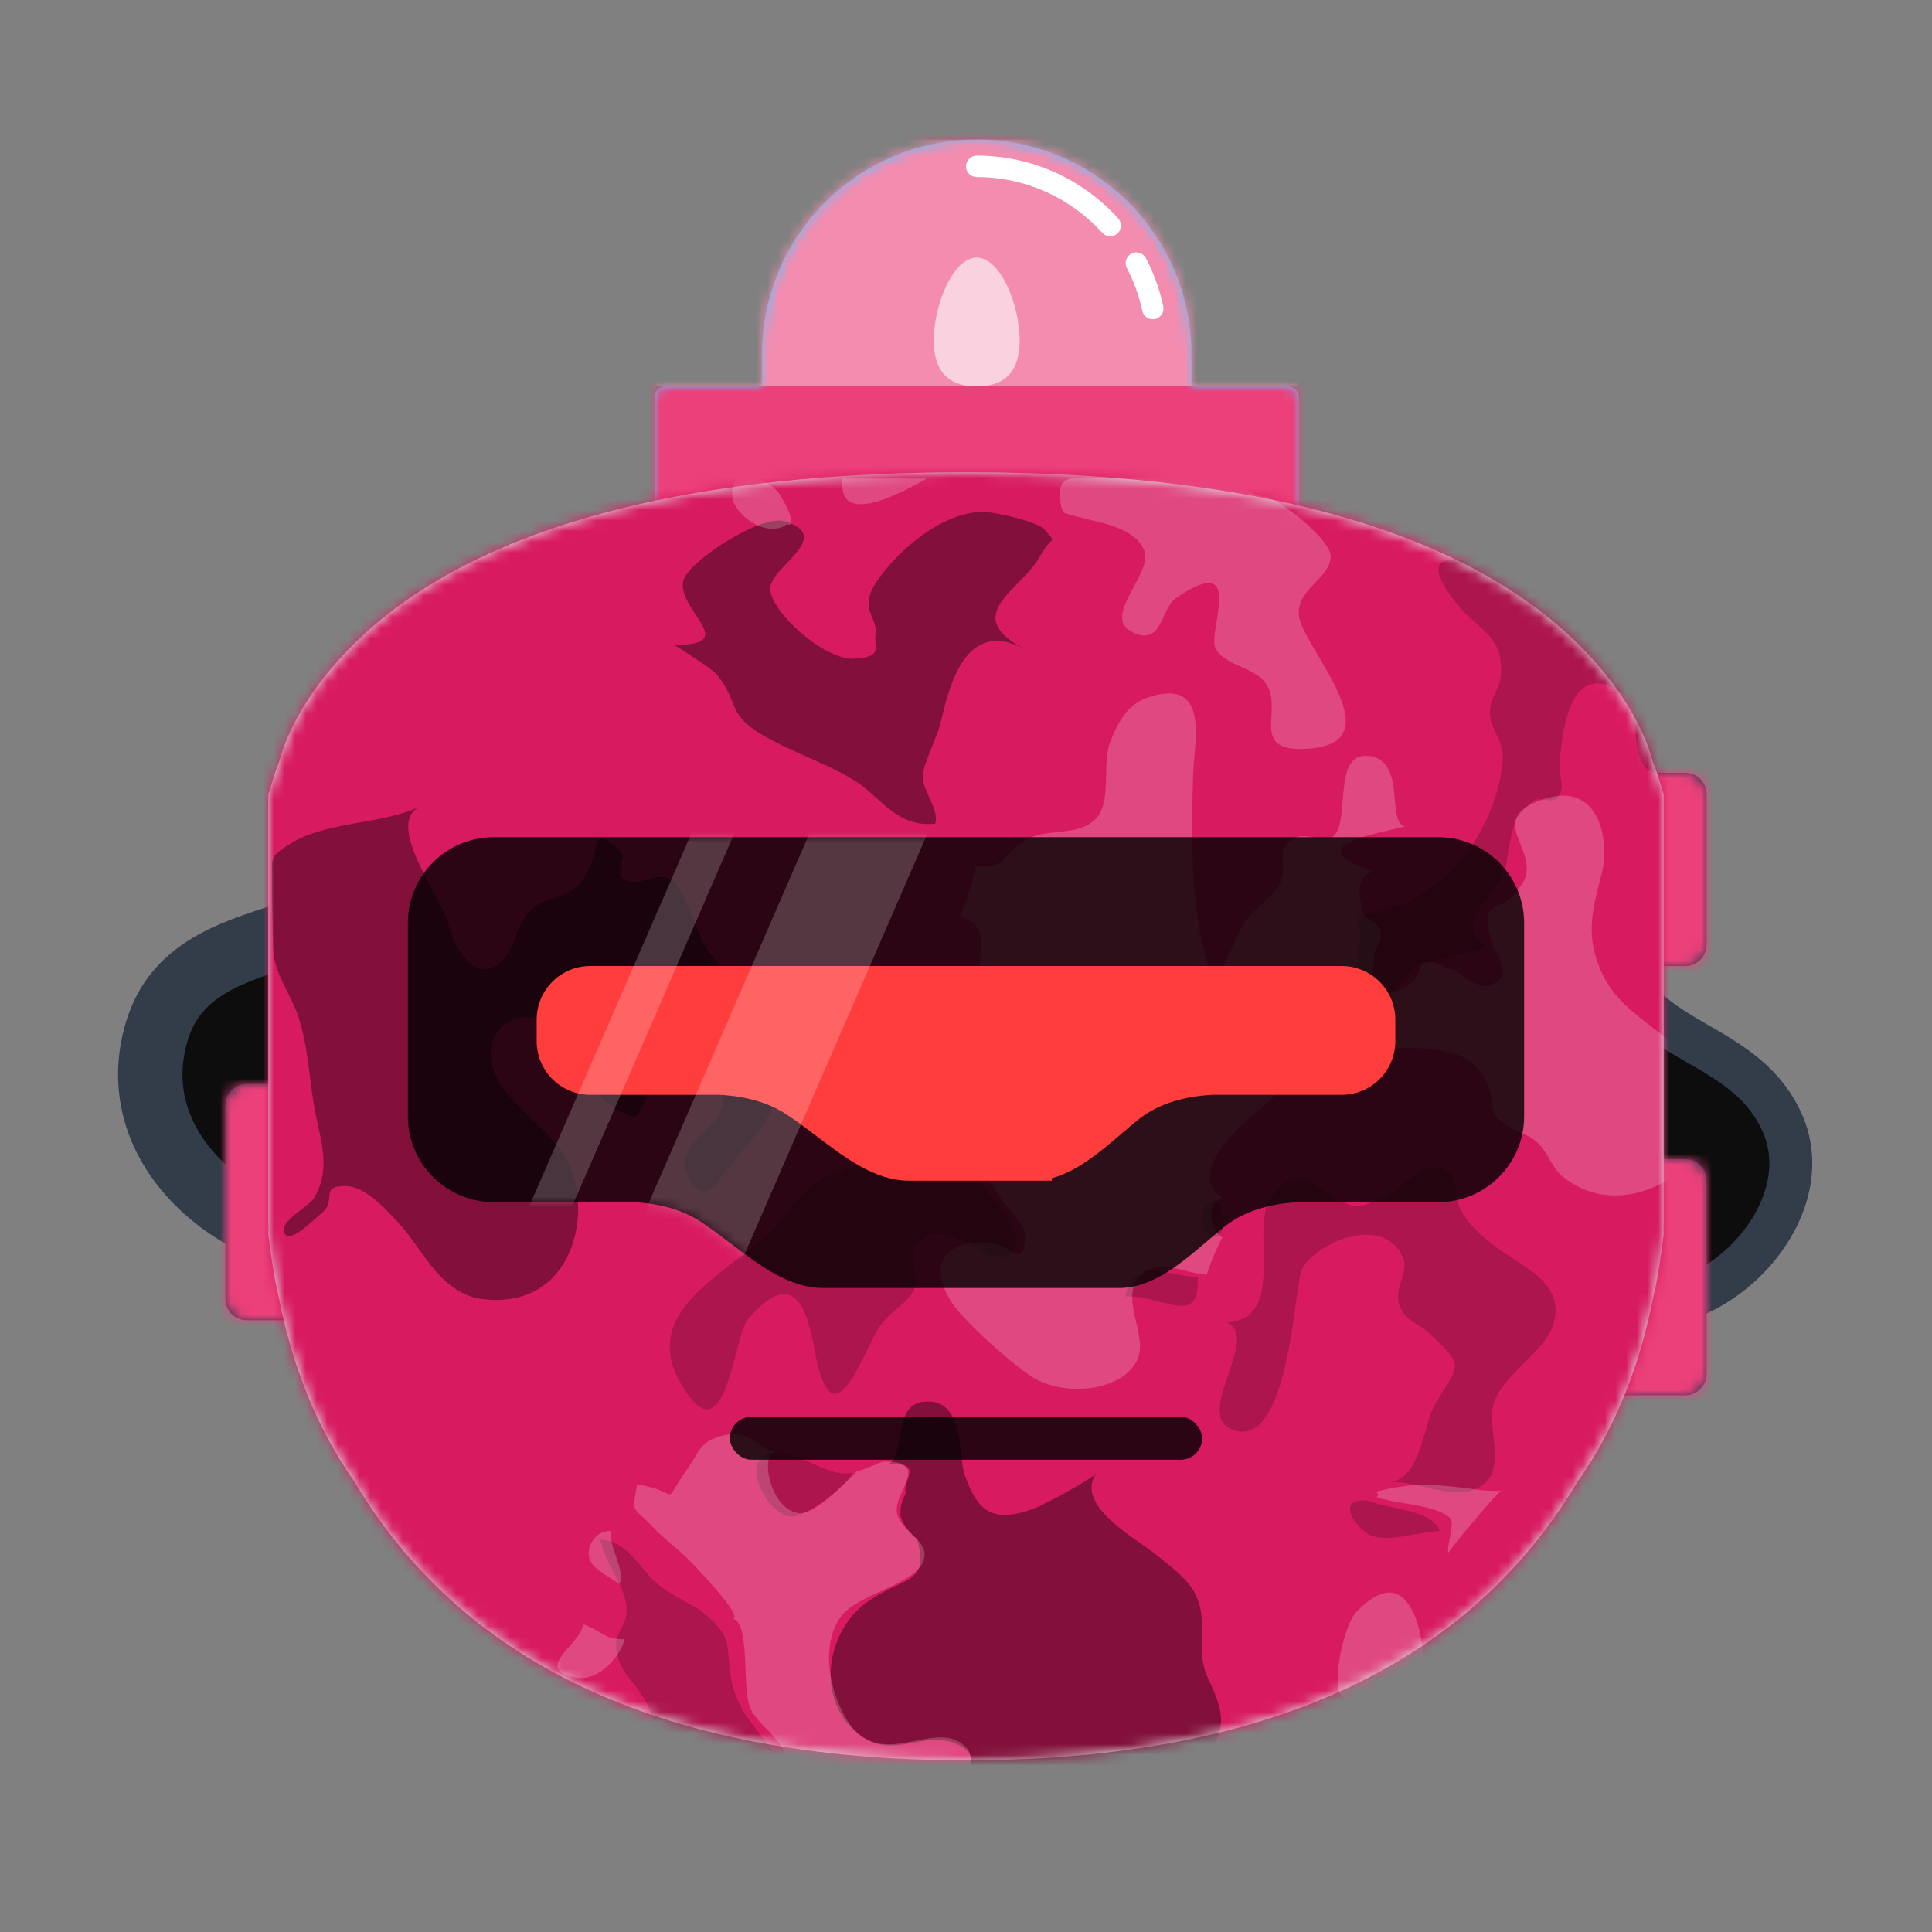 <svg xmlns:dc="http://purl.org/dc/elements/1.1/" xmlns:cc="http://creativecommons.org/ns#" xmlns:rdf="http://www.w3.org/1999/02/22-rdf-syntax-ns#" xmlns:svg="http://www.w3.org/2000/svg" xmlns="http://www.w3.org/2000/svg" viewBox="0 0 180 180"><rect x="0" y="0" width="180" height="180" fill="#808080" stroke="none"/><mask id="avatarsRadiusMask"><rect width="180" height="180" rx="0" ry="0" x="0" y="0" fill="#fff"/></mask><g mask="url(#avatarsRadiusMask)"><g transform="translate(0, 66)"><g opacity="0.9"><path id="Cable" d="M38 12C35.046 23.697 18.096 18.666 14.631 30.009C11.167 41.352 22.657 50 32.155 50" stroke="#2A3544" stroke-width="6"/><path id="Cable_2" d="M150 55C158.394 58.486 170.102 47.406 166 38.5C161.898 29.594 150 31.806 150 19.195" stroke="#2A3544" stroke-width="4"/></g><path fill-rule="evenodd" clip-rule="evenodd" d="M138 6C136.895 6 136 6.895 136 8V22C136 23.105 136.895 24 138 24H157C158.105 24 159 23.105 159 22V8C159 6.895 158.105 6 157 6H138ZM21 37C21 35.895 21.895 35 23 35H35C36.105 35 37 35.895 37 37V55C37 56.105 36.105 57 35 57H23C21.895 57 21 56.105 21 55V37ZM136 44C136 42.895 136.895 42 138 42H157C158.105 42 159 42.895 159 44V62C159 63.105 158.105 64 157 64H138C136.895 64 136 63.105 136 62V44Z" fill="#273951"/><mask id="sidesCables01Mask0" mask-type="alpha" maskUnits="userSpaceOnUse" x="21" y="6" width="138" height="58"><path fill-rule="evenodd" clip-rule="evenodd" d="M138 6C136.895 6 136 6.895 136 8V22C136 23.105 136.895 24 138 24H157C158.105 24 159 23.105 159 22V8C159 6.895 158.105 6 157 6H138ZM21 37C21 35.895 21.895 35 23 35H35C36.105 35 37 35.895 37 37V55C37 56.105 36.105 57 35 57H23C21.895 57 21 56.105 21 55V37ZM136 44C136 42.895 136.895 42 138 42H157C158.105 42 159 42.895 159 44V62C159 63.105 158.105 64 157 64H138C136.895 64 136 63.105 136 62V44Z" fill="white"/></mask><g mask="url(#sidesCables01Mask0)"><rect width="180" height="76" fill="#EC407A"/></g></g><g transform="translate(41, 0)"><path fill-rule="evenodd" clip-rule="evenodd" d="M50 13C38.954 13 30 21.954 30 33V36H21C20.448 36 20 36.448 20 37V51C20 51.552 20.448 52 21 52H79C79.552 52 80 51.552 80 51V37C80 36.448 79.552 36 79 36H70V33C70 21.954 61.046 13 50 13Z" fill="#59C4FF"/><mask id="topBulb01Mask0" mask-type="alpha" maskUnits="userSpaceOnUse" x="20" y="13" width="60" height="39"><path fill-rule="evenodd" clip-rule="evenodd" d="M50 13C38.954 13 30 21.954 30 33V36H21C20.448 36 20 36.448 20 37V51C20 51.552 20.448 52 21 52H79C79.552 52 80 51.552 80 51V37C80 36.448 79.552 36 79 36H70V33C70 21.954 61.046 13 50 13Z" fill="white"/></mask><g mask="url(#topBulb01Mask0)"><rect width="100" height="52" fill="#EC407A"/><path fill-rule="evenodd" clip-rule="evenodd" d="M50 36C52.209 36 54 35.028 54 31.714C54 28.401 52.209 24 50 24C47.791 24 46 28.401 46 31.714C46 35.028 47.791 36 50 36Z" fill="white" fill-opacity="0.6"/><rect x="20" y="13" width="60" height="23" fill="white" fill-opacity="0.4"/><path d="M50 14.5C49.448 14.5 49 14.948 49 15.5C49 16.052 49.448 16.5 50 16.5V14.5ZM61.694 21.688C62.065 22.097 62.697 22.128 63.107 21.757C63.516 21.387 63.547 20.754 63.176 20.345L61.694 21.688ZM65.76 24.047C65.504 23.558 64.899 23.369 64.41 23.625C63.92 23.881 63.731 24.485 63.987 24.974L65.76 24.047ZM65.425 28.956C65.54 29.496 66.072 29.84 66.612 29.724C67.152 29.609 67.496 29.077 67.38 28.537L65.425 28.956ZM50 16.5C54.638 16.5 58.806 18.5 61.694 21.688L63.176 20.345C59.926 16.756 55.226 14.5 50 14.5V16.5ZM63.987 24.974C64.636 26.214 65.124 27.55 65.425 28.956L67.38 28.537C67.041 26.952 66.49 25.445 65.76 24.047L63.987 24.974Z" fill="white"/></g></g><g transform="translate(25, 44)"><path fill-rule="evenodd" clip-rule="evenodd" d="M0 31C0 31.02 0.014 30.816 0 30C0.183 29.523 0.402 28.503 1 27C1.827 23.944 3.78 20.444 7 17C16.694 6.6 35.172 0 65 0C94.828 0 113.306 6.6 123 17C126.22 20.444 128.173 23.944 129 27C129.598 28.503 129.817 29.524 130 30C129.986 30.816 130 31.02 130 31V70C130 69.896 129.972 70.501 130 71C129.739 73.117 129.471 75.015 129 77C127.814 82.991 125.606 88.911 122 94C112.283 110.337 94.255 120 65 120C35.745 120 17.716 110.338 8 94C4.394 88.911 2.187 82.991 1 77C0.529 75.015 0.261 73.117 0 71C0.028 70.547 6.49997e-05 69.677 0 70V31Z" fill="#E1E6E8"/><mask id="faceRound02Mask0" mask-type="alpha" maskUnits="userSpaceOnUse" x="0" y="0" width="130" height="120"><path fill-rule="evenodd" clip-rule="evenodd" d="M0 31C0 31.02 0.014 30.816 0 30C0.183 29.523 0.402 28.503 1 27C1.827 23.944 3.78 20.444 7 17C16.694 6.6 35.172 0 65 0C94.828 0 113.306 6.6 123 17C126.22 20.444 128.173 23.944 129 27C129.598 28.503 129.817 29.524 130 30C129.986 30.816 130 31.02 130 31V70C130 69.896 129.972 70.501 130 71C129.739 73.117 129.471 75.015 129 77C127.814 82.991 125.606 88.911 122 94C112.283 110.337 94.255 120 65 120C35.745 120 17.716 110.338 8 94C4.394 88.911 2.187 82.991 1 77C0.529 75.015 0.261 73.117 0 71C0.028 70.547 6.49997e-05 69.677 0 70V31Z" fill="white"/></mask><g mask="url(#faceRound02Mask0)"><rect x="-4" y="-2" width="138" height="124" fill="#D81B60"/><path fill-rule="evenodd" clip-rule="evenodd" d="M141.942 1.993C142.885 1.843 143.725 1.516 144.462 1.011C144.641 0.986 144.904 0.945 145.233 0.895C147.954 0.474 155.171 -0.64 156.477 0.496C157.33 1.237 156.947 3.876 156.671 5.773C156.566 6.493 156.477 7.106 156.477 7.469C155.149 7.531 154.142 6.068 153.157 4.637C151.696 2.515 150.285 0.466 147.954 3.582C146.86 5.043 147.113 6.887 147.369 8.761C147.639 10.737 147.914 12.746 146.621 14.376C145.083 16.313 142.629 16.582 140.203 16.848C137.635 17.129 135.099 17.407 133.718 19.66C133.321 20.309 133.213 21.459 133.096 22.7C132.894 24.853 132.665 27.281 130.854 27.843C127.728 28.812 127.528 26.152 127.354 23.831C127.26 22.585 127.174 21.436 126.646 20.999C120.957 16.29 120.42 25.369 120.298 27.429L120.296 27.463C120.271 27.889 120.348 28.236 120.419 28.554C120.546 29.132 120.653 29.613 120.089 30.294C119.794 30.651 119.391 30.589 118.966 30.523C118.536 30.457 118.084 30.387 117.7 30.746C116.192 32.155 116.162 32.29 115.816 33.86L115.816 33.861C115.791 33.975 115.764 34.097 115.735 34.228C115.615 34.762 115.545 35.217 115.481 35.631C115.335 36.569 115.222 37.298 114.644 38.267C114.374 38.718 114.011 39.158 113.649 39.598C112.448 41.057 111.253 42.507 113.505 44.288C112.887 44.295 107.505 45.745 107.146 45.933C106.626 46.205 106.028 46.91 105.493 47.542L105.493 47.542L105.493 47.542C105.022 48.098 104.6 48.597 104.321 48.693C101.127 49.798 101.35 47.412 101.579 44.953C101.717 43.474 101.857 41.969 101.258 41.182C109.541 40.906 114.519 32.968 115.01 26.805C115.085 25.863 114.714 25.057 114.365 24.296C114.084 23.685 113.817 23.104 113.805 22.507C113.788 21.666 114.058 21.096 114.325 20.531C114.546 20.064 114.766 19.599 114.822 18.987C115.064 16.351 113.98 15.377 112.564 14.104C111.851 13.463 111.054 12.746 110.299 11.704C107.796 8.245 109.106 7.714 112.894 8.337C115.071 8.695 117.164 9.333 119.257 9.971C121.819 10.751 124.381 11.532 127.1 11.801C130.579 12.145 133.812 11.976 135.458 9.143C136.409 7.507 136.825 3.01 133.659 2.657C134.452 2.533 135.103 2.278 135.768 2.018C136.634 1.679 137.524 1.331 138.783 1.249C139.787 1.641 140.841 1.888 141.942 1.993ZM147.694 85.875C147.695 85.878 147.697 85.88 147.699 85.882C147.701 85.884 147.703 85.885 147.705 85.885C147.703 85.883 147.701 85.881 147.7 85.88L147.694 85.875ZM56.379 92.466C56.481 92.508 56.595 92.507 56.721 92.462C56.536 92.599 56.261 92.488 56.351 92.466L56.349 92.467C56.359 92.466 56.37 92.466 56.38 92.466L56.379 92.466ZM56.373 92.463C56.366 92.461 56.359 92.462 56.351 92.466C56.356 92.465 56.364 92.463 56.373 92.463ZM155.437 132.487C155.1 132.461 155.106 132.452 155.449 132.426C155.509 132.149 155.604 131.857 155.696 131.577C155.913 130.913 156.106 130.323 155.73 130.19C156.861 129.97 156.65 131.987 156.529 133.145L156.529 133.146C156.501 133.417 156.477 133.642 156.477 133.779C155.417 133.784 155.298 133.193 155.437 132.487ZM155.516 131.785L155.514 131.765L155.513 131.74C155.083 131.771 155.084 131.779 155.517 131.812L155.516 131.785ZM65.653 0.496C66.037 0.574 67.149 0.679 67.516 0.496L65.653 0.496ZM63.014 57.479C61.95 57.228 61.566 56.561 61.277 56.06C61.116 55.779 60.984 55.551 60.781 55.476C57.947 54.435 57.494 56.396 57.007 59.463C56.919 60.016 56.899 60.495 56.88 60.931V60.931C56.834 62.006 56.798 62.825 55.794 63.874C55.224 64.47 54.283 64.784 53.352 65.094L53.352 65.094C52.676 65.32 52.004 65.543 51.483 65.873C50.012 66.802 49.359 67.654 48.561 68.696C48.244 69.11 47.904 69.553 47.482 70.043C46.522 71.155 45.118 72.225 43.661 73.336C39.751 76.317 35.459 79.589 38.34 84.749C41.436 90.292 42.663 85.606 43.609 81.99C43.972 80.603 44.294 79.374 44.664 78.939C49.326 73.474 50.338 78.815 50.946 82.02C51.045 82.543 51.133 83.009 51.225 83.362C52.533 88.394 54.322 84.767 55.797 81.778C56.242 80.878 56.657 80.035 57.022 79.505C57.461 78.868 58.009 78.404 58.542 77.952L58.542 77.952C59.202 77.393 59.84 76.853 60.219 76.028C60.458 75.509 60.341 74.859 60.221 74.192C60.023 73.09 59.816 71.939 61.187 71.244C62.639 70.507 64.307 71.403 65.793 72.202C66.919 72.807 67.941 73.356 68.684 73.095C71.023 72.273 68.919 69.498 67.236 67.278L67.236 67.278L67.236 67.278L67.236 67.277L67.236 67.277L67.236 67.277L67.236 67.277C66.462 66.257 65.778 65.353 65.654 64.811C65.294 63.232 65.928 61.863 66.561 60.494C67.203 59.109 67.844 57.724 67.453 56.124C66.798 56.214 66.229 56.526 65.665 56.836C64.851 57.283 64.048 57.724 63.014 57.479ZM104.606 94.065C104.521 94.066 104.439 94.068 104.362 94.074C104.444 94.081 104.526 94.077 104.606 94.065ZM119.885 78.7C120.268 76.039 118.164 74.679 115.986 73.27C115.297 72.824 114.6 72.374 113.973 71.875C112.544 70.742 111.577 69.796 110.849 68.206C110.725 67.934 110.701 67.478 110.677 67.005C110.641 66.32 110.604 65.602 110.257 65.363C108.411 64.089 107.376 64.965 106.133 66.018C105.538 66.523 104.895 67.068 104.092 67.436C101.371 68.684 101.338 68.664 99.708 67.7L99.708 67.7L99.707 67.7L99.707 67.7C99.379 67.506 98.986 67.273 98.493 67.005C98.242 66.869 98.004 66.727 97.777 66.592L97.777 66.592L97.777 66.592C96.283 65.702 95.218 65.068 93.382 67.666C92.645 68.708 92.684 70.538 92.724 72.439C92.79 75.624 92.861 79.007 89.299 79.205C90.865 79.896 90.16 81.952 89.443 84.039C88.704 86.193 87.953 88.38 89.675 89.136C93.853 90.969 95.065 82.28 95.758 77.308C95.987 75.669 96.159 74.434 96.363 74.113C98.025 71.486 103.987 69.253 105.703 73.128C106.01 73.821 105.782 74.568 105.551 75.326C105.328 76.06 105.101 76.805 105.353 77.521C105.72 78.563 106.324 78.944 107.023 79.386C107.398 79.623 107.8 79.877 108.209 80.26C111.103 82.971 110.998 83.137 109.549 85.442L109.549 85.443C109.301 85.838 109.013 86.296 108.694 86.841C108.38 87.376 108.133 88.224 107.863 89.153C107.25 91.257 106.514 93.783 104.606 94.065C105.646 94.058 106.735 94.312 107.812 94.562L107.812 94.562C109.874 95.043 111.889 95.512 113.421 94.121C114.488 93.151 114.306 91.398 114.132 89.726C114.019 88.631 113.909 87.572 114.156 86.79C114.603 85.373 115.791 84.192 116.973 83.016C118.313 81.683 119.647 80.357 119.885 78.7ZM42.891 110.454C42.928 110.934 42.971 111.483 43.077 112.15C43.472 114.627 44.593 116.042 46.033 117.859L46.033 117.859L46.034 117.861C46.335 118.241 46.651 118.64 46.977 119.069C42.613 119.138 39.172 123.68 43.944 126.244C42.013 125.206 40.552 126.364 39.365 127.305C37.872 128.488 36.811 129.329 35.79 125.031C35.715 124.717 35.616 124.338 35.511 123.936C35.284 123.067 35.029 122.089 34.93 121.425C34.717 119.995 34.754 119.817 34.919 119.027L34.919 119.027C34.947 118.891 34.979 118.737 35.014 118.555C35.104 118.093 35.282 117.771 35.446 117.473C35.796 116.838 36.084 116.316 35.324 114.803C34.928 114.014 34.441 113.399 33.978 112.814C33.135 111.75 32.374 110.789 32.401 109.08C32.408 108.6 32.611 108.221 32.83 107.813C33.198 107.127 33.61 106.359 33.212 104.892C32.982 104.042 32.558 103.236 32.134 102.429C31.625 101.461 31.115 100.491 30.939 99.444C32.741 99.52 33.885 100.892 34.913 102.125C35.274 102.557 35.621 102.973 35.977 103.309C36.774 104.062 37.734 104.595 38.666 105.111C39.479 105.562 40.27 106.001 40.911 106.563C42.712 108.142 42.775 108.955 42.891 110.454ZM48.682 97.296C50.17 97.42 54.161 94.158 54.418 93.226C53.134 93.466 51.822 92.87 50.538 92.285C49.101 91.632 47.698 90.993 46.403 91.558C44.109 92.558 46.55 97.119 48.682 97.296ZM107.04 98.924C105.406 99.225 103.553 99.565 102.46 98.922C101.403 98.3 99.297 95.638 102.358 95.788C103.136 96.088 104.033 96.282 104.918 96.473C106.791 96.877 108.61 97.27 109.132 98.633C108.558 98.646 107.824 98.781 107.04 98.924ZM86.591 74.987C85.758 74.938 84.976 74.788 84.257 74.65C82.096 74.237 80.507 73.932 79.831 76.783C80.945 76.734 82.064 77.027 83.062 77.289C85.172 77.842 86.742 78.254 86.591 74.987ZM115.566 111.439C114.85 111.078 114.176 110.738 113.642 110.7C114.325 110.592 114.447 109.933 114.563 109.307C114.661 108.781 114.754 108.279 115.172 108.144C115.337 108.186 115.533 108.232 115.748 108.282C117.513 108.693 120.631 109.42 119.864 111.101C118.934 113.138 117.148 112.237 115.566 111.439ZM47.016 119.153C46.281 119.191 46.777 119.354 47.094 119.393L47.016 119.153ZM88.475 71.125C89.302 70.558 89.275 67.937 88.018 67.819C86.272 68.21 87.159 72.028 88.475 71.125ZM153.602 40.45C153.627 41.036 156.205 43.543 156.477 43.534C156.477 43.458 156.503 43.272 156.537 43.018C156.713 41.732 157.125 38.702 155.685 39.383C155.442 39.498 155.211 39.659 154.979 39.822C154.555 40.118 154.126 40.419 153.602 40.45ZM45.625 133.859C40.484 133.859 42.308 131.474 43.68 132.209C43.978 132.369 44.234 132.645 44.491 132.922C44.788 133.242 45.085 133.562 45.446 133.7C45.538 133.736 45.562 133.772 45.586 133.809C45.597 133.826 45.608 133.843 45.625 133.859ZM23.3 5.124C23.314 4.688 20.875 3.932 22.301 4.907C22.155 4.807 22.271 4.855 22.468 4.936C22.779 5.065 23.295 5.279 23.3 5.124ZM147.37 49.751C145.838 49.334 149.993 49.523 149.474 50.683C149.049 50.626 148.68 50.41 148.31 50.195C148.007 50.018 147.704 49.842 147.37 49.751Z" fill="black" fill-opacity="0.2"/><path fill-rule="evenodd" clip-rule="evenodd" d="M62.124 32.748C62.357 31.99 61.973 31.152 61.587 30.312C61.267 29.616 60.946 28.917 60.975 28.26C61.003 27.635 61.455 26.509 61.885 25.436L61.885 25.436C62.187 24.684 62.478 23.958 62.605 23.45C62.642 23.301 62.681 23.142 62.722 22.975C63.511 19.742 65.013 13.592 70.425 16.453C66.087 14.159 67.871 12.332 69.858 10.296C70.63 9.505 71.434 8.681 71.919 7.787C72.321 7.048 72.643 6.713 72.832 6.516C72.944 6.4 73.009 6.333 73.017 6.259C73.028 6.154 72.925 6.038 72.677 5.757C72.573 5.639 72.444 5.493 72.286 5.306C71.694 4.603 67.498 3.655 66.501 3.678C62.675 3.766 58.525 7.381 56.603 10.296C55.571 11.861 55.929 12.73 56.271 13.559C56.476 14.059 56.676 14.543 56.562 15.156C56.516 15.407 56.545 15.659 56.573 15.898V15.898C56.658 16.633 56.73 17.252 54.557 17.373C51.851 17.523 46.786 13.039 46.761 10.842C46.753 10.109 47.541 9.278 48.328 8.446C49.721 6.975 51.116 5.503 48.118 4.567C45.877 3.868 39.089 8.369 38.669 10.077C38.409 11.134 39.163 12.275 39.825 13.276C40.879 14.871 41.698 16.11 37.795 16.084C37.809 16.055 41.431 18.369 41.803 18.85C42.646 19.939 42.969 20.733 43.246 21.412C43.723 22.584 44.063 23.418 46.69 24.851C47.791 25.452 48.967 25.971 50.142 26.492C51.721 27.19 53.3 27.888 54.701 28.783C55.458 29.266 56.104 29.846 56.734 30.412C58.205 31.734 59.593 32.98 62.124 32.748ZM151.366 9.504C149.957 10.243 150.768 10.897 151.743 11.682C152.717 12.467 153.855 13.383 153.11 14.65C152.631 15.463 151.5 15.636 150.341 15.814C149.169 15.994 147.968 16.178 147.385 17.032C146.544 18.262 146.883 19.128 147.213 19.969C147.597 20.952 147.968 21.899 146.429 23.348C145.351 24.364 144.333 24.691 143.449 24.974C142.139 25.393 141.124 25.719 140.644 28.059C139.908 31.644 141.74 34.026 143.491 36.302C145.472 38.877 147.348 41.316 145.277 45.209C145.182 45.388 145.064 45.594 144.935 45.819L144.935 45.82C143.85 47.717 141.949 51.042 145.558 52.157C148.194 52.972 148.035 52.041 147.871 51.075C147.747 50.349 147.62 49.602 148.674 49.562C148.455 48.967 151.649 49.66 151.254 50.538C152.095 50.629 152.503 51.082 152.9 51.521C153.471 52.154 154.016 52.759 155.79 52.213C157.564 51.667 157.847 50.022 158.08 48.667L158.098 48.561C158.448 46.53 157.51 44.769 156.606 43.072C155.854 41.66 155.125 40.292 155.182 38.851C155.191 38.643 155.185 38.471 155.179 38.315C155.166 37.945 155.157 37.661 155.344 37.175C155.931 36.763 156.597 36.606 157.342 36.703C158.495 36.943 158.817 36.508 158.307 35.397C159.311 33.473 158.932 30.219 158.599 27.353C158.448 26.056 158.307 24.838 158.307 23.858C158.307 23.181 158.426 22.049 158.565 20.724C158.93 17.254 159.435 12.46 158.307 11.038C157.649 10.209 152.498 8.911 151.366 9.504ZM153.582 58.352C150.607 57.594 150.968 59.916 151.245 61.703V61.703V61.703L151.245 61.704L151.245 61.705L151.246 61.706C151.326 62.221 151.399 62.691 151.382 63.031C151.242 65.986 150.899 66.706 147.229 67.193C146.351 67.309 145.512 67.097 144.684 66.887C143.289 66.533 141.923 66.186 140.447 67.439C139.617 68.144 139.655 69.01 139.694 69.881C139.713 70.306 139.732 70.733 139.649 71.143C139.509 71.837 138.974 72.916 138.404 74.066L138.404 74.066C137.354 76.185 136.184 78.545 137.144 79.184C137.793 79.617 139.667 79.124 141.802 78.562C145.475 77.596 149.918 76.427 150.209 79.421C150.382 81.195 148.049 81.467 145.832 81.726C144.392 81.894 143 82.056 142.376 82.621C142.189 82.791 141.826 84.05 141.465 85.304C141.062 86.702 140.66 88.095 140.505 87.967C141.16 88.509 142.196 87.772 143.423 86.897C145.223 85.615 147.435 84.04 149.461 85.776C146.973 81.025 154.314 81.7 157.449 81.988C157.791 82.02 158.083 82.046 158.307 82.061V66.211C154.754 67.145 154.983 65.134 155.238 62.896C155.457 60.977 155.695 58.891 153.582 58.352ZM155.511 126.554H155.511H155.512H155.512H155.512C156.413 126.604 157.324 126.654 158.307 126.641C158.307 127.459 157.569 127.819 156.828 128.18C156.187 128.493 155.544 128.806 155.373 129.418C154.886 131.155 155.954 131.752 156.935 132.3C157.643 132.697 158.307 133.067 158.307 133.823C157.47 133.823 156.529 133.864 155.552 133.907C153.483 133.997 151.253 134.093 149.512 133.823H146.581C146.496 133.443 146.411 133.062 146.326 132.681C146.2 132.622 146.056 132.555 145.898 132.481C144.683 131.913 142.618 130.948 141.712 130.317C137.199 127.172 141.253 123.9 145.492 122.596C142.565 123.497 146.582 126.388 148.001 126.784C149.094 127.088 149.739 126.934 150.494 126.754C150.944 126.646 151.435 126.529 152.083 126.494C153.286 126.43 154.391 126.491 155.511 126.554ZM37.289 37.845C36.672 37.539 36.004 37.732 35.33 37.927C34.553 38.153 33.767 38.38 33.044 37.843C32.653 37.553 32.785 36.967 32.906 36.426C33.005 35.985 33.097 35.575 32.895 35.38C30.897 33.438 30.777 33.91 30.441 35.225L30.441 35.225C30.291 35.816 30.096 36.577 29.669 37.366C28.809 38.954 27.706 39.32 26.611 39.683C25.309 40.115 24.018 40.544 23.156 43.017C21.316 48.3 17.963 46.633 16.75 42.014C16.563 41.303 15.994 40.238 15.356 39.043C13.765 36.062 11.741 32.273 14.13 31.145C12.474 31.927 10.519 32.274 8.564 32.62L8.564 32.62C6.291 33.024 4.019 33.427 2.215 34.513C0.3 35.666 0.307 35.934 0.343 37.259C0.35 37.513 0.358 37.806 0.354 38.151C0.336 39.548 0.379 41.233 0.418 42.805C0.431 43.328 0.444 43.838 0.454 44.321C0.486 45.828 1.123 47.103 1.776 48.41C2.162 49.184 2.554 49.968 2.83 50.819C3.408 52.603 3.646 54.479 3.883 56.35C4.04 57.589 4.197 58.826 4.452 60.033C4.505 60.284 4.56 60.533 4.615 60.781C5.133 63.131 5.624 65.359 4.249 67.627C4.064 67.932 3.602 68.286 3.105 68.667C2.227 69.339 1.24 70.094 1.474 70.813C1.813 71.857 3.511 70.322 4.387 69.529C4.577 69.358 4.728 69.221 4.819 69.153C5.606 68.56 5.648 67.976 5.683 67.508C5.724 66.941 5.753 66.543 7.072 66.498C8.881 66.437 10.728 68.427 11.825 69.609L11.825 69.609C11.94 69.733 12.046 69.847 12.143 69.95C12.746 70.586 13.312 71.379 13.899 72.202C15.422 74.337 17.093 76.679 19.959 77.031C28.843 78.122 30.624 67.879 27.315 63.226C26.638 62.274 25.671 61.343 24.686 60.394C23.02 58.79 21.302 57.136 20.844 55.244C20.084 52.112 22.772 49.574 26.461 51.373C28.215 52.228 28.781 53.72 29.351 55.222C29.836 56.502 30.324 57.79 31.552 58.702C34.154 60.633 34.4 60.078 34.832 59.105C35.063 58.584 35.348 57.943 36.075 57.499C38.185 56.212 41.828 55.153 42.332 58.359C42.509 59.487 41.572 60.448 40.619 61.426C39.484 62.59 38.325 63.78 38.994 65.306C40.288 68.255 41.458 66.66 42.457 65.299C42.669 65.009 42.873 64.73 43.07 64.508C45.856 61.352 48.633 58.059 47.803 53.915C47.271 51.258 45.416 49.365 43.53 47.44C42.672 46.564 41.808 45.682 41.058 44.718C40.61 44.142 40.183 43.08 39.731 41.954C39.035 40.221 38.278 38.337 37.289 37.845ZM86.977 108.485C86.951 109.737 86.925 110.986 87.489 112.213C88.769 114.995 89.471 116.66 87.703 119.261C87.224 119.966 86.724 120.483 86.242 120.981C85.437 121.813 84.68 122.595 84.148 124.125C83.986 124.59 83.871 125.02 83.763 125.422L83.763 125.422C83.373 126.878 83.084 127.954 81.065 128.929C76.419 131.172 72.947 129.117 69.894 126.547C69.653 126.344 69.424 126.154 69.204 125.971C67.658 124.687 66.612 123.819 65.668 122.064C65.358 121.49 65.407 120.988 65.451 120.528C65.522 119.794 65.583 119.165 64.173 118.509C62.804 117.872 61.466 118.115 60.121 118.359C58.437 118.664 56.743 118.971 54.968 117.553C50.948 114.342 51.972 108.065 55.686 105.339C56.734 104.57 57.695 104.117 58.492 103.74C60.336 102.87 61.304 102.413 60.45 99.414C59.687 98.8 59.167 98.066 58.89 97.21C58.853 96.483 59.019 95.789 59.388 95.128C59.288 94.674 59.441 94.224 59.577 93.824C59.857 92.999 60.066 92.383 57.851 92.372C58.465 91.919 58.64 90.925 58.823 89.886C59.089 88.37 59.372 86.757 61.067 86.595C63.988 86.314 64.315 89.304 64.559 91.548C64.639 92.282 64.711 92.937 64.862 93.371C66.043 96.772 67.427 97.942 71.212 96.592C72.19 96.243 76.782 93.78 77.135 93.242C75.492 95.743 78.864 98.109 81.384 99.877C82.004 100.312 82.572 100.711 83.002 101.067C83.175 101.21 83.35 101.352 83.526 101.495C84.564 102.337 85.605 103.181 86.243 104.298C87.034 105.683 87.005 107.086 86.977 108.485ZM128.423 126.988C126.979 126.832 121.692 124.785 122.335 123.078C123.963 118.751 132.454 123.641 135.39 125.332C135.593 125.449 135.769 125.551 135.915 125.633C134.804 125.692 133.726 126.009 132.652 126.326C131.259 126.737 129.872 127.146 128.423 126.988Z" fill="black" fill-opacity="0.4"/><path fill-rule="evenodd" clip-rule="evenodd" d="M43.247 2.411C43.453 3.922 46.412 6.216 48.321 4.854C49.539 5.295 47.735 2.063 47.434 1.762C45.845 0.18 42.84 -0.563 43.247 2.411ZM76.267 4.356C75.53 4.182 74.828 4.017 74.242 3.811C73.703 3.621 73.67 1.568 73.894 1.159C74.332 0.361 75.844 0.451 77.223 0.533C77.629 0.557 78.023 0.581 78.374 0.581L91.667 0.581C89.808 1.321 91.817 2.075 92.774 2.286C93.55 2.064 99.136 6.199 98.981 7.929C98.897 8.873 98.234 9.561 97.555 10.265C96.741 11.109 95.903 11.977 96.013 13.34C96.079 14.164 96.88 15.517 97.779 17.034C100.029 20.83 102.886 25.652 96.34 25.779C93.288 25.838 93.365 24.403 93.454 22.724C93.514 21.607 93.579 20.381 92.731 19.416C92.241 18.858 91.452 18.501 90.661 18.142C89.649 17.683 88.631 17.222 88.222 16.336C88.022 15.903 88.175 14.968 88.34 13.961C88.751 11.457 89.235 8.51 84.53 11.748C84.052 12.078 83.757 12.719 83.461 13.361C82.893 14.597 82.322 15.836 80.447 14.861C78.824 14.016 79.722 12.353 80.624 10.682C81.309 9.414 81.996 8.141 81.584 7.219C80.78 5.417 78.378 4.852 76.267 4.356ZM156.698 91.805C153.943 92.525 152.355 89.964 151.081 87.911C150.213 86.513 149.492 85.35 148.647 85.617C146.416 83.692 144.26 85.452 142.475 86.91L142.475 86.91C141.8 87.461 141.178 87.969 140.626 88.217C140.74 88.289 135.648 87.091 136.683 86.89C129.862 84.572 129.78 89.782 129.709 94.323C129.679 96.282 129.65 98.116 129.083 99.168C128.06 101.066 126.624 101.795 124.267 102.623C123.44 102.914 122.53 103.081 121.623 103.247C119.722 103.596 117.835 103.942 116.764 105.415C116.566 105.688 116.372 106.554 116.236 107.16C116.157 107.514 116.098 107.779 116.069 107.785C116.675 107.938 120.946 109.294 121.388 109.66C121.793 109.994 121.898 110.583 121.993 111.122C122.074 111.577 122.148 111.996 122.39 112.201C123.084 112.787 123.773 113.192 124.432 113.58C125.548 114.236 126.576 114.841 127.394 116.186C127.74 116.755 127.917 117.418 128.093 118.074C128.52 119.669 128.936 121.223 131.729 121.279C134 121.324 135.345 119.558 136.044 118.052C136.359 117.374 136.275 115.49 136.181 113.369C135.951 108.195 135.659 101.614 140.932 107.711C141.449 108.309 141.647 108.714 141.813 109.054C142.087 109.616 142.274 110 143.678 110.786C144.261 111.111 144.84 111.126 145.401 111.141C146.212 111.162 146.984 111.181 147.671 112.142C148.381 113.134 148.028 114.085 147.818 114.649C147.582 115.284 147.527 115.431 149.37 114.602C153.657 112.673 153.825 108.358 153.966 104.741V104.741V104.741C153.994 104.023 154.021 103.333 154.079 102.694C154.283 100.444 154.78 99.102 155.707 97.114C155.762 96.996 155.917 96.746 156.124 96.416C157.154 94.762 159.444 91.088 156.698 91.805ZM72.197 128.551C71.417 127.459 70.422 126.736 69.373 125.974C68.892 125.624 68.399 125.266 67.911 124.861C67.634 124.631 67.316 124.429 66.998 124.226L66.998 124.226C66.373 123.829 65.744 123.429 65.411 122.808C65.143 122.308 65.239 121.632 65.336 120.957C65.446 120.181 65.557 119.408 65.112 118.909C63.845 117.486 62.127 117.827 60.324 118.184C57.917 118.661 55.358 119.167 53.518 115.548C52.203 112.961 51.558 109.234 53.275 106.713C53.997 105.652 55.591 104.92 57.157 104.2C59.105 103.305 61.01 102.43 61.136 100.967C61.209 100.12 60.571 99.509 59.908 98.875C59.327 98.32 58.727 97.746 58.571 96.979C58.438 96.333 58.784 95.558 59.113 94.821C59.753 93.388 60.328 92.098 57.196 92.172C57.249 92.192 57.203 92.212 57.157 92.231C57.145 92.236 57.133 92.241 57.122 92.246C57.076 92.228 56.724 92.374 56.306 92.549L56.306 92.549L56.306 92.549C55.758 92.777 55.095 93.054 54.855 93.068C54.842 93.065 54.714 93.194 54.503 93.408C53.541 94.382 50.848 97.105 49.486 96.982C46.807 96.742 45.756 91.535 47.205 91.267C46.59 91.169 46.126 90.84 45.647 90.501C44.801 89.902 43.911 89.271 42.069 89.822C40.627 90.253 40.27 90.866 39.797 91.679C39.642 91.945 39.475 92.232 39.253 92.541C38.561 93.508 38.172 94.155 37.923 94.571C37.665 95 37.556 95.183 37.413 95.214C37.308 95.237 37.184 95.178 36.968 95.074C36.569 94.882 35.855 94.538 34.358 94.288L34.304 94.592C34.098 95.753 34.017 96.207 34.173 96.557C34.273 96.782 34.471 96.963 34.796 97.261C35.054 97.497 35.392 97.807 35.825 98.269C36.372 98.855 37.004 99.394 37.635 99.933C38.085 100.317 38.535 100.701 38.953 101.101C39.475 101.601 44.304 106.591 43.301 106.832C44.269 107.011 44.367 109.313 44.461 111.521C44.527 113.069 44.591 114.571 44.952 115.263C45.31 115.952 45.888 116.545 46.464 117.137C46.928 117.614 47.392 118.09 47.74 118.616C48.682 120.037 48.827 121.701 48.974 123.388C49.116 125.005 49.259 126.643 50.108 128.108C50.33 128.491 50.693 128.808 51.052 129.122C51.398 129.423 51.739 129.721 51.95 130.072C52.089 130.305 52.34 130.523 52.58 130.733L52.58 130.733C52.721 130.856 52.859 130.976 52.968 131.093C53.708 131.892 53.795 132.311 53.848 132.566C53.865 132.649 53.878 132.714 53.91 132.77C54.028 132.982 54.401 133.052 56.195 133.39L56.22 133.394C59.496 134.01 68.842 133.717 71.414 131.621C71.783 131.321 72.163 130.506 72.45 129.893C72.641 129.483 72.79 129.164 72.867 129.146C72.489 128.966 72.361 128.784 72.233 128.601C72.221 128.585 72.209 128.568 72.197 128.551ZM103.179 126.451C102.289 126.353 101.634 126.066 100.993 125.786C100.109 125.399 99.253 125.024 97.845 125.17C96.643 125.294 95.725 125.861 94.804 126.429C94.267 126.76 93.729 127.092 93.134 127.337C91.683 127.934 89.173 128.192 86.435 128.473C80.933 129.038 74.514 129.696 73.944 133.394C74.873 133.394 76.292 133.482 77.936 133.583C83.013 133.896 90.248 134.343 91.929 132.759C92.789 131.948 92.671 131.267 92.571 130.693C92.428 129.868 92.323 129.262 95.204 128.802C96.145 128.652 96.834 128.892 97.519 129.132C98.569 129.498 99.612 129.862 101.543 128.82C101.814 128.674 105.302 126.685 103.179 126.451ZM101.4 106.147C106.345 101.019 107.68 108.367 107.68 111.412C107.679 114.889 101.674 117.458 99.813 113.716C99.195 112.474 100.182 107.41 101.4 106.147ZM156.999 7.737C156.337 7.268 155.713 6.325 155.058 5.337C154.051 3.816 152.973 2.189 151.582 2.017C147.818 1.553 148.256 5.992 148.612 9.606C148.799 11.494 148.963 13.157 148.493 13.776C148.546 13.78 148.773 13.921 149.101 14.124C150.685 15.107 154.625 17.55 152.646 13.064C152.47 12.664 151.772 12.338 151.076 12.013C149.788 11.412 148.506 10.812 150.53 9.751C151.819 9.075 153.251 9.752 154.636 10.406C155.614 10.868 156.568 11.319 157.432 11.276C157.432 11.064 157.448 10.805 157.466 10.524C157.53 9.499 157.614 8.174 156.999 7.737ZM155.77 50.914C156.164 50.377 156.534 49.874 156.847 49.688C157.037 49.575 157.68 66.361 156.998 66.151C153.698 68.117 154.112 63.751 154.369 61.046C154.461 60.074 154.533 59.316 154.405 59.144C153.928 58.506 152.942 58.271 151.953 58.036C150.588 57.711 149.217 57.384 149.176 55.99C149.16 55.401 151.278 53.768 151.813 53.412C152.007 53.284 152.02 53.062 152.034 52.834C152.049 52.59 152.064 52.338 152.298 52.182C152.44 52.087 152.785 52.181 153.171 52.286C153.67 52.421 154.237 52.575 154.519 52.362C154.939 52.045 155.368 51.462 155.77 50.914ZM119.362 63.992C118.862 63.142 118.356 62.28 117.215 61.775C114.184 60.433 114.124 59.807 114.022 58.747C113.962 58.122 113.888 57.347 113.182 56.185C111.464 53.358 107.125 53.554 103.684 53.709C102.984 53.741 102.322 53.771 101.726 53.773C100.963 53.776 100.412 53.741 99.982 53.714C98.621 53.628 98.478 53.619 96.715 55.132C95.997 55.749 95.291 56.473 94.568 57.216L94.568 57.216C93.755 58.051 92.92 58.91 92.018 59.663C90.085 61.278 85.602 65.367 88.877 67.626C87.275 67.983 87.773 70.696 88.894 71.297C88.759 71.349 87.376 74.589 87.448 74.765C86.724 74.722 86.034 74.544 85.37 74.373C83.888 73.99 82.538 73.641 81.235 74.905C80.115 75.992 80.48 77.569 80.845 79.148C81.152 80.477 81.46 81.808 80.884 82.85C79.267 85.78 73.972 86.061 71.194 84.306C69.292 83.105 64.944 79.223 63.734 77.432C61.667 74.374 62.486 71.636 66.811 71.747C67.856 71.773 68.609 72.218 69.157 72.541C69.979 73.026 70.342 73.24 70.537 71.374C70.623 70.554 69.743 69.502 69.027 68.646C68.76 68.326 68.515 68.033 68.353 67.79C68.238 67.619 68.126 67.454 68.019 67.295L68.017 67.292C66.17 64.555 65.422 63.445 66.814 60.102C66.884 59.935 66.951 59.775 67.016 59.622L67.016 59.621C68.015 57.243 68.36 56.421 67.412 53.7C66.321 50.57 66.019 49.25 66.277 45.941C66.289 45.792 66.31 45.618 66.333 45.426V45.426C66.501 44.049 66.778 41.78 64.386 41.436C64.752 40.9 66.121 36.99 65.789 36.621C67.828 36.86 68.154 36.487 68.758 35.795C69.141 35.356 69.636 34.789 70.75 34.169C71.522 33.739 72.504 33.633 73.496 33.527C74.883 33.378 76.291 33.227 77.182 32.184C77.994 31.234 78.026 29.693 78.059 28.18C78.083 27.065 78.106 25.965 78.44 25.126C79.053 23.584 79.872 21.669 81.946 20.977C86.946 19.309 86.55 23.597 86.271 26.608L86.271 26.608C86.224 27.124 86.179 27.602 86.166 28.006C86.002 33.124 85.922 38.564 86.924 43.502C87.942 48.516 88.792 46.596 89.943 43.997C90.164 43.499 90.395 42.975 90.642 42.47C91.076 41.58 91.793 40.928 92.507 40.279C93.172 39.674 93.835 39.072 94.262 38.281C94.584 37.687 94.555 37.069 94.527 36.471C94.489 35.645 94.452 34.856 95.347 34.217C96.019 33.738 96.817 33.9 97.545 34.048C98.147 34.17 98.702 34.282 99.098 34.015C99.87 33.496 99.984 32.047 100.102 30.553C100.27 28.42 100.446 26.192 102.55 26.441C104.611 26.684 104.802 28.777 104.961 30.536C105.074 31.78 105.172 32.857 105.906 32.997C105.514 33.102 105.041 33.212 104.535 33.329C101.317 34.075 96.757 35.132 103.055 37.247C101.121 37.43 101.683 39.731 101.941 40.79C101.96 40.867 101.977 40.938 101.992 41.001C102.062 41.305 102.425 41.556 102.791 41.809C103.172 42.073 103.556 42.339 103.614 42.668C103.741 43.4 103.54 43.765 103.341 44.127C103.196 44.392 103.051 44.654 103.036 45.057C103.017 45.593 102.963 46.099 102.915 46.555C102.704 48.563 102.595 49.597 105.901 47.975C106.833 47.518 107.048 46.889 107.217 46.397C107.452 45.71 107.597 45.287 109.466 45.957C109.537 46.15 109.705 46.266 109.969 46.304C110.248 46.223 110.7 46.528 111.234 46.889C112.047 47.437 113.048 48.112 113.916 47.753C115.644 47.038 114.994 45.823 114.405 44.723C114.187 44.314 113.977 43.922 113.9 43.576C113.321 40.966 113.693 40.792 114.531 40.401C115.129 40.121 115.965 39.73 116.861 38.262C117.601 37.05 117.124 35.841 116.676 34.708C116.084 33.211 115.545 31.847 117.942 30.788C124.05 28.088 125.004 34.362 124.236 37.348L124.146 37.696C123.309 40.937 122.685 43.353 124.267 46.695C125.351 48.986 127.13 50.34 129.038 51.792L129.038 51.792C129.998 52.523 130.991 53.279 131.944 54.191C135.526 57.62 135.816 61.706 131.727 64.993C128.453 67.624 124.054 68.404 120.634 65.647C120.065 65.188 119.715 64.593 119.362 63.992ZM113.122 94.844C108.398 94.218 106.767 94.097 103.199 94.976C103.428 95.205 103.44 95.373 103.237 95.48C103.838 95.71 104.755 95.867 105.736 96.034C107.487 96.333 109.443 96.667 110.17 97.52C110.35 97.731 110.201 98.559 110.065 99.312L110.065 99.312L110.065 99.312C109.947 99.971 109.839 100.572 109.972 100.648C109.864 100.586 114.183 95.389 114.849 94.892C114.271 94.913 113.696 94.897 113.122 94.844ZM31.232 108.277L31.232 108.277C31.423 108.384 31.558 108.46 31.587 108.471C32.091 108.658 32.623 108.74 33.183 108.717C32.925 110.121 30.871 112.723 28.632 112.294C25.968 111.783 26.989 110.61 28.07 109.368C28.658 108.693 29.263 107.998 29.307 107.376C29.319 107.208 30.59 107.918 31.232 108.277L31.232 108.277L31.232 108.277ZM30.119 101.632C30.516 102.186 31.204 102.616 31.865 103.029C32.16 103.213 32.449 103.394 32.704 103.58C33.07 103.041 32.713 101.975 32.362 100.925C32.07 100.05 31.781 99.186 31.916 98.647C30.21 98.591 29.372 100.591 30.119 101.632ZM61.152 0.692C59.522 1.611 53.806 4.835 53.489 1.497C53.463 1.192 53.441 0.886 53.422 0.581L61.35 0.581C61.294 0.613 61.227 0.65 61.152 0.692Z" fill="white" fill-opacity="0.2"/></g></g><g transform="translate(52, 124)"><rect x="16" y="8" width="44" height="4" rx="2" fill="black" fill-opacity="0.8"/></g><g transform="translate(38, 76)"><path fill-rule="evenodd" clip-rule="evenodd" d="M0 10C0 5.582 3.582 2 8 2H96C100.418 2 104 5.582 104 10V28C104 32.418 100.418 36 96 36H82.981C79.711 36.167 77.5 37.137 76.005 38.347C75.518 38.741 75.024 39.163 74.522 39.593C72.046 41.708 69.365 44 66.278 44H52H38.668C35.532 44 32.732 41.871 30.046 39.828L30.046 39.828C29.096 39.106 28.16 38.395 27.229 37.792C25.773 36.85 23.77 36.141 21.019 36H8C3.582 36 0 32.418 0 28V10Z" fill="black" fill-opacity="0.8"/><mask id="eyesShade01Mask0" mask-type="alpha" maskUnits="userSpaceOnUse" x="0" y="2" width="104" height="42"><path fill-rule="evenodd" clip-rule="evenodd" d="M0 10C0 5.582 3.582 2 8 2H96C100.418 2 104 5.582 104 10V28C104 32.418 100.418 36 96 36H82.981C79.711 36.167 77.5 37.137 76.005 38.347C75.518 38.741 75.024 39.163 74.522 39.593C72.046 41.708 69.365 44 66.278 44H52H38.668C35.532 44 32.732 41.871 30.046 39.828L30.046 39.828C29.096 39.106 28.16 38.395 27.229 37.792C25.773 36.85 23.77 36.141 21.019 36H8C3.582 36 0 32.418 0 28V10Z" fill="white"/></mask><g mask="url(#eyesShade01Mask0)"><path fill-rule="evenodd" clip-rule="evenodd" d="M12 19C12 16.239 14.239 14 17 14H87C89.761 14 92 16.239 92 19V21C92 23.761 89.761 26 87 26H74.981C71.711 26.167 69.5 27.137 68.005 28.347C67.518 28.741 67.024 29.163 66.522 29.593C64.518 31.305 62.38 33.133 60 33.767V34H58.278H52H46.668C43.532 34 40.732 31.871 38.046 29.828L38.046 29.828C37.096 29.106 36.16 28.395 35.229 27.792C33.773 26.85 31.77 26.141 29.019 26H17C14.239 26 12 23.761 12 21V19Z" fill="#FF3D3D"/><path fill-rule="evenodd" clip-rule="evenodd" d="M12 44L32 -2H28L8 44H12ZM50 -2H39L19 44H30L50 -2Z" fill="white" fill-opacity="0.2"/></g></g></g></svg>